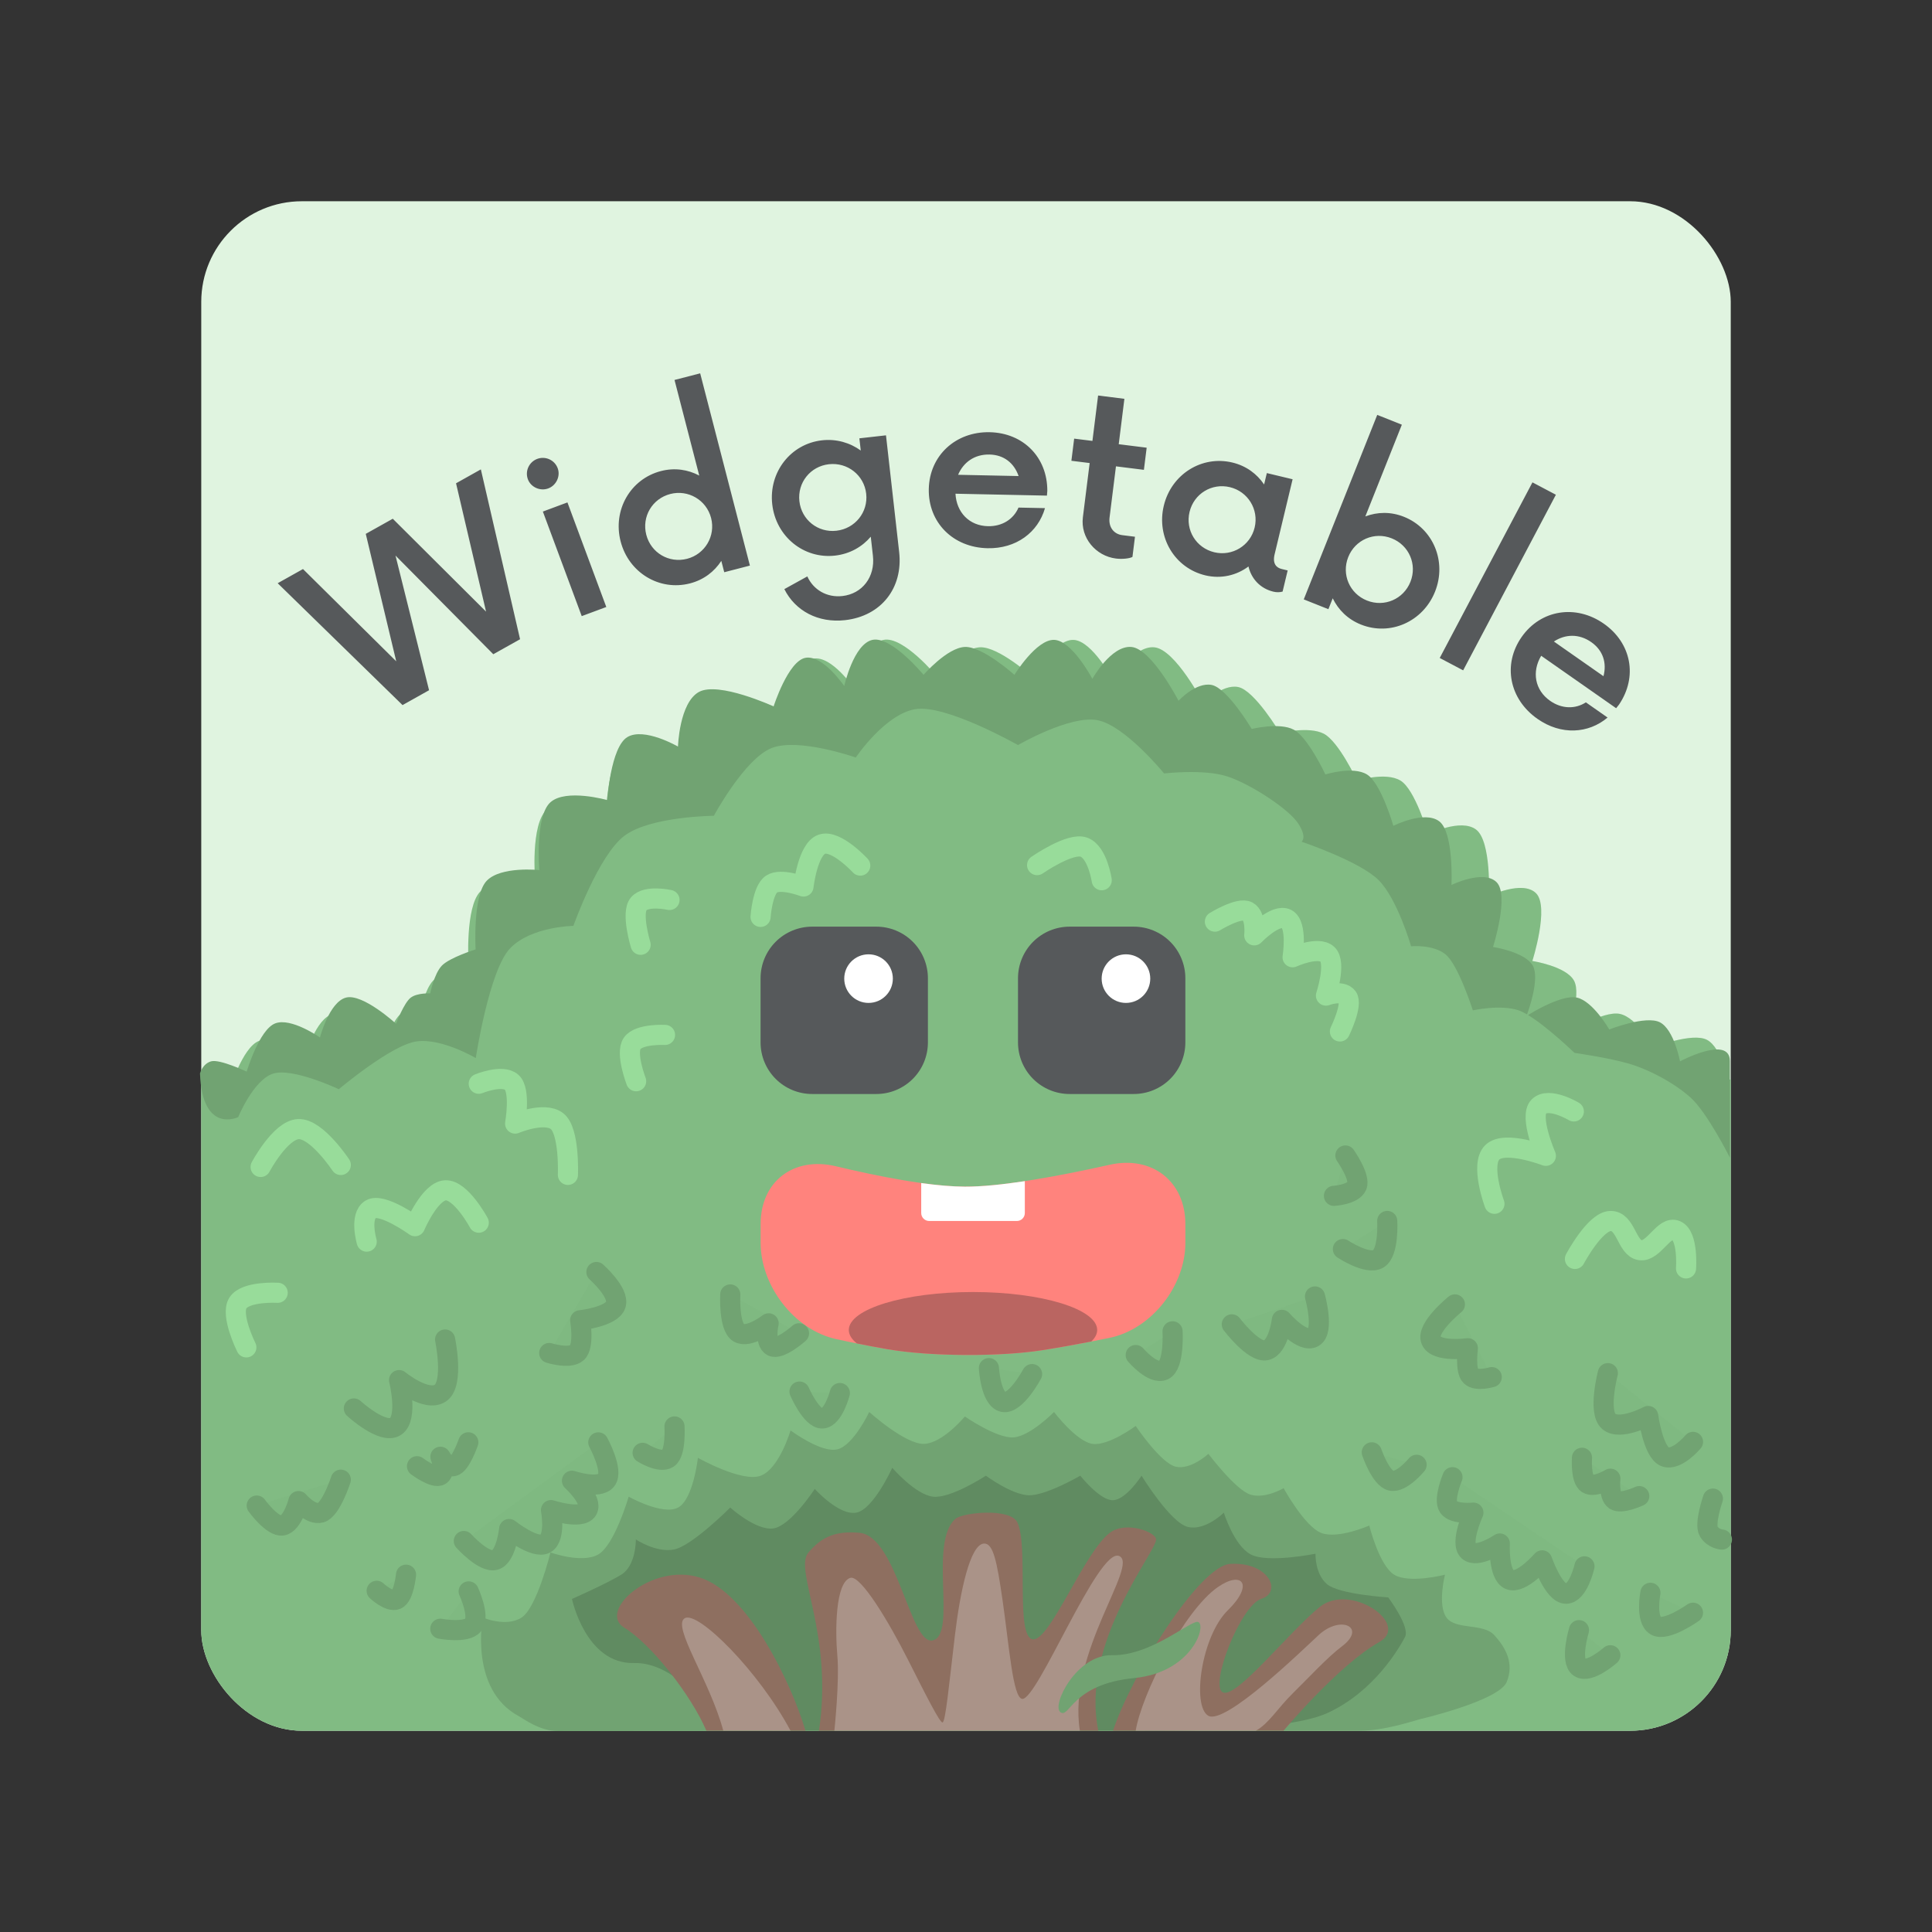 <?xml version="1.0" encoding="UTF-8"?>
<svg version="1.1" viewBox="0 0 192 192" xml:space="preserve" xmlns="http://www.w3.org/2000/svg" xmlns:serif="http://www.serif.com/"><rect x="0" y="0" width="192" height="192" fill="#333333" stroke="none"/><defs><clipPath id="clipPath425"><rect class="a" x="20.063" y="20.029" width="152" height="152" rx="10" fill="#e0f4e0"/></clipPath><clipPath id="clipPath429"><rect class="a" x="20.063" y="20.029" width="152" height="152" rx="10" fill="#e0f4e0"/></clipPath></defs>
	 <rect class="a" x="20" y="20" width="152" height="152" rx="10" fill="#e0f4e0"/><g transform="translate(-.064 -.029)" clip-rule="evenodd" fill-rule="evenodd" stroke-linecap="round" stroke-linejoin="round" stroke-miterlimit="2"><g id="main-layer" serif:id="main layer">
        
        <g id="head">
            <path id="head-bg" d="m18.017 156.04v-47.484c0.115-0.298 0.437-0.942 1.119-1.136 0.896-0.253 3.696 1.071 3.696 1.071s1.299-4.376 2.964-5.014c1.665-0.638 4.648 1.464 4.648 1.464s0.963-3.69 2.707-4.145c1.744-0.455 5.197 2.718 5.197 2.718s0.842-2.207 1.537-2.718c0.696-0.511 2.013-0.43 2.013-0.43s0.402-2.034 1.208-2.883c0.806-0.849 3.513-1.692 3.513-1.692s-0.323-5.597 1.155-7.137c1.48-1.539 5.469-1.108 5.469-1.108s-0.476-5.613 1.157-7.053c1.632-1.439 5.906-0.22 5.906-0.22s0.337-5.506 2.086-6.551c1.749-1.045 5.258 0.988 5.258 0.988s0.135-4.54 2.172-5.673c2.037-1.131 7.765 1.5 7.765 1.5s1.506-4.72 3.312-5.051c1.807-0.33 4.028 2.928 4.028 2.928s0.974-4.373 2.937-4.792c1.965-0.419 5.307 3.634 5.307 3.634s2.444-2.823 4.29-2.899c1.847-0.075 5.152 2.899 5.152 2.899s2.275-3.704 4.136-3.634c1.859 0.07 3.962 4.048 3.962 4.048s1.947-3.487 4.052-3.313 4.904 5.594 4.904 5.594 1.804-1.966 3.44-1.647c1.635 0.32 4.165 4.575 4.165 4.575s2.879-0.71 4.362 0.073c1.483 0.783 3.293 4.654 3.293 4.654s2.85-0.896 4.319 0c1.468 0.896 2.745 5.337 2.745 5.337s3.216-1.623 4.758-0.476c1.541 1.148 1.281 6.624 1.281 6.624s3.33-1.635 4.684-0.293c1.353 1.343-0.366 6.734-0.366 6.734s3.345 0.511 4.136 1.948c0.789 1.437-0.659 5.225-0.659 5.225s3.556-2.276 5.232-1.913c1.677 0.363 3.367 3.313 3.367 3.313s3.808-1.5 5.27-0.741c1.462 0.757 2.086 4.053 2.086 4.053s5.177-2.758 5.177-0.027v48.647c0 8.72-5.348 16.2-12.941 19.337-0.266-0.305-0.438-0.531-0.438-0.531s-0.275 0.468-0.71 0.966c-2.138 0.739-4.435 1.141-6.824 1.141h-5.171c-0.554-0.222-1.554-1.669-1.554-1.669s-0.919 1.447-1.3 1.669h-100.88c-1.078-0.21-1.382-1.525-1.382-1.525s-0.395 1.314-1.122 1.525h-5.705c-2.449 0-4.8-0.421-6.984-1.196-0.256-0.465-0.389-0.885-0.389-0.885s-0.13 0.264-0.353 0.604c-7.723-3.075-13.187-10.623-13.187-19.437z" clip-path="url(#clipPath429)" fill="#98dc9a" stroke-width="1.046"/>
            <path id="head-bg-darkner" d="m18.017 156.04v-47.484c0.115-0.298 0.437-0.942 1.119-1.136 0.896-0.253 3.696 1.071 3.696 1.071s1.299-4.376 2.964-5.014c1.665-0.638 4.648 1.464 4.648 1.464s0.963-3.69 2.707-4.145c1.744-0.455 5.197 2.718 5.197 2.718s0.842-2.207 1.537-2.718c0.696-0.511 2.013-0.43 2.013-0.43s0.402-2.034 1.208-2.883c0.806-0.849 3.513-1.692 3.513-1.692s-0.323-5.597 1.155-7.137c1.48-1.539 5.469-1.108 5.469-1.108s-0.476-5.613 1.157-7.053c1.632-1.439 5.906-0.22 5.906-0.22s0.337-5.506 2.086-6.551c1.749-1.045 5.258 0.988 5.258 0.988s0.135-4.54 2.172-5.673c2.037-1.131 7.765 1.5 7.765 1.5s1.506-4.72 3.312-5.051c1.807-0.33 4.028 2.928 4.028 2.928s0.974-4.373 2.937-4.792c1.965-0.419 5.307 3.634 5.307 3.634s2.444-2.823 4.29-2.899c1.847-0.075 5.152 2.899 5.152 2.899s2.275-3.704 4.136-3.634c1.859 0.07 3.962 4.048 3.962 4.048s1.947-3.487 4.052-3.313 4.904 5.594 4.904 5.594 1.804-1.966 3.44-1.647c1.635 0.32 4.165 4.575 4.165 4.575s2.879-0.71 4.362 0.073c1.483 0.783 3.293 4.654 3.293 4.654s2.85-0.896 4.319 0c1.468 0.896 2.745 5.337 2.745 5.337s3.216-1.623 4.758-0.476c1.541 1.148 1.281 6.624 1.281 6.624s3.33-1.635 4.684-0.293c1.353 1.343-0.366 6.734-0.366 6.734s3.345 0.511 4.136 1.948c0.789 1.437-0.659 5.225-0.659 5.225s3.556-2.276 5.232-1.913c1.677 0.363 3.367 3.313 3.367 3.313s3.808-1.5 5.27-0.741c1.462 0.757 2.086 4.053 2.086 4.053s5.177-2.758 5.177-0.027v48.647c0 8.72-5.348 16.2-12.941 19.337-0.266-0.305-0.438-0.531-0.438-0.531s-0.275 0.468-0.71 0.966c-2.138 0.739-4.435 1.141-6.824 1.141h-5.171c-0.554-0.222-1.554-1.669-1.554-1.669s-0.919 1.447-1.3 1.669h-100.88c-1.078-0.21-1.382-1.525-1.382-1.525s-0.395 1.314-1.122 1.525h-5.705c-2.449 0-4.8-0.421-6.984-1.196-0.256-0.465-0.389-0.885-0.389-0.885s-0.13 0.264-0.353 0.604c-7.723-3.075-13.187-10.623-13.187-19.437z" clip-path="url(#clipPath425)" fill-opacity=".15" stroke-width="1.046"/>
            <path id="head-bg-shading" d="m86.772 63.618c-1.879 0.401-2.809 4.585-2.809 4.585s-2.124-3.117-3.851-2.801c-1.728 0.316-3.168 4.83-3.168 4.83s-5.478-2.517-7.426-1.435-2.077 5.424-2.077 5.424-3.354-1.942-5.027-0.943-1.995 6.264-1.995 6.264-4.088-1.166-5.649 0.211c-1.561 1.376-1.106 6.744-1.106 6.744s-3.815-0.411-5.229 1.061c-1.415 1.472-1.106 6.824-1.106 6.824s-2.589 0.806-3.36 1.618-1.155 2.756-1.155 2.756-1.259-0.077-1.924 0.412c-0.666 0.488-1.471 2.598-1.471 2.598s-3.302-3.033-4.97-2.598-2.589 3.964-2.589 3.964-2.853-2.01-4.445-1.4c-1.593 0.61-2.836 4.795-2.836 4.795s-2.677-1.266-3.534-1.024c-0.831 0.236-1.09 1.143-1.106 1.201 0.225 6.074 3.797 4.343 3.797 4.343s1.487-3.633 3.416-4.306c1.928-0.673 6.582 1.534 6.582 1.534s5.215-4.401 7.722-4.751c2.506-0.351 5.89 1.655 5.89 1.655s1.322-8.739 3.415-10.911c2.093-2.173 6.286-2.228 6.286-2.228s2.498-7.05 5.098-8.971 8.86-1.968 8.86-1.968 3.065-5.674 5.741-6.731c2.676-1.058 8.365 0.94 8.365 0.94s2.864-4.268 5.89-4.801c3.025-0.533 10.23 3.564 10.23 3.564s5.141-2.988 7.885-2.475 6.632 5.296 6.632 5.296 3.954-0.465 6.286 0.297c2.332 0.763 6.079 3.224 7.029 4.653 0.949 1.429 0.346 1.831 0.346 1.831s5.807 1.951 7.672 3.83 3.217 6.565 3.217 6.565 2.15-0.21 3.415 0.798c1.266 1.008 2.723 5.57 2.723 5.57s2.734-0.615 4.553 0c0.246 0.083 0.53 0.226 0.831 0.402 0.158-0.427 1.28-3.558 0.575-4.84-0.755-1.374-3.955-1.864-3.955-1.864s1.644-5.155 0.35-6.439c-1.295-1.284-4.48 0.28-4.48 0.28s0.249-5.237-1.225-6.334c-1.473-1.098-4.55 0.455-4.55 0.455s-1.221-4.248-2.625-5.105-4.13 0-4.13 0-1.73-3.702-3.149-4.451c-1.418-0.749-4.171-0.07-4.171-0.07s-2.419-4.069-3.983-4.374c-1.565-0.306-3.29 1.574-3.29 1.574s-2.677-5.183-4.69-5.35-3.876 3.168-3.876 3.168-2.01-3.805-3.789-3.872-3.955 3.476-3.955 3.476-3.161-2.844-4.927-2.772-4.103 2.772-4.103 2.772-3.196-3.877-5.075-3.476zm69.321 35.528c-1.588 0.169-3.814 1.532-4.174 1.757 1.925 1.158 4.614 3.759 4.614 3.759s3.247 0.459 5.296 1.039c2.049 0.581 4.599 1.923 6.255 3.416 1.655 1.493 3.891 5.95 3.891 5.95v-9.59c0-2.611-4.951 0.026-4.951 0.026s-0.597-3.152-1.995-3.876c-1.399-0.724-5.039 0.709-5.039 0.709s-1.617-2.821-3.221-3.168c-0.2-0.044-0.429-0.048-0.676-0.022z" fill="#71a372" fill-rule="nonzero"/>
            <g id="shadow" fill-rule="nonzero">
                <path d="m51.602 170.57c-4.926-2.673-3.563-9.791-3.563-9.791s2.332 0.994 3.86 0c1.529-0.994 2.871-6.47 2.871-6.47s3.128 1.133 4.752 0.198c1.623-0.935 3.019-5.741 3.019-5.741s3.374 1.894 4.9 1.088c1.525-0.805 1.98-4.949 1.98-4.949s4.376 2.469 6.233 1.782c1.857-0.688 2.973-4.505 2.973-4.505s3.05 2.274 4.652 1.881c1.603-0.392 3.168-3.712 3.168-3.712s3.581 3.227 5.445 3.168c1.863-0.06 4.058-2.722 4.058-2.722s3.187 2.209 4.851 2.078 4.009-2.524 4.009-2.524 2.227 2.927 3.811 3.168c1.585 0.24 4.306-1.782 4.306-1.782s2.513 3.747 4.009 4.059 3.218-1.287 3.218-1.287 2.729 3.625 4.196 4.059c1.467 0.433 3.277-0.644 3.277-0.644s2.101 3.835 3.762 4.455 4.752-0.743 4.752-0.743 0.98 3.966 2.474 4.884c1.495 0.918 5.049 0 5.049 0s-0.763 3 0.148 4.259c0.912 1.259 3.643 0.53 4.752 1.747 1.109 1.216 2.005 2.772 1.237 4.652-0.767 1.88-8.661 3.713-8.661 3.713-0.786 0.206-3.498 1.138-5.991 1.138h-39.199l-40.445 0.03c-1.803 2e-3 -3.369-1.199-3.903-1.489z" fill="#71a372"/>
                <path d="m56.906 158.93s3.418-1.504 4.904-2.416c1.485-0.912 1.443-3.498 1.443-3.498s2.01 1.346 3.792 1.001 5.588-4.169 5.588-4.169 2.592 2.344 4.311 2.069 4.089-3.92 4.089-3.92 2.416 2.683 4.13 2.356c1.713-0.326 3.569-4.456 3.569-4.456s2.293 2.659 4.051 2.87c1.757 0.211 5.259-2.086 5.259-2.086s2.551 1.889 4.244 1.946c1.692 0.058 5.136-1.946 5.136-1.946s1.953 2.48 3.253 2.436c1.3-0.043 2.836-2.436 2.836-2.436s2.874 4.693 4.613 5.096 3.564-1.424 3.564-1.424 0.994 3.247 2.662 4.148 6.445-0.064 6.445-0.064-0.066 1.978 1.126 3.01 6.103 1.33 6.103 1.33 2.207 2.931 1.666 3.944c-0.54 1.013-3.004 5.385-7.707 7.546-4.703 2.162-20.194 1.756-20.194 1.756h-39.844s-4.053-6.856-8.863-6.724c-4.811 0.132-6.176-6.369-6.176-6.369z" fill-opacity=".15"/>
            </g>
            <g id="stem">
                <path d="m62.095 161.78c-2.677-1.63 2.723-6.489 7.524-4.974 4.8 1.515 9.083 10.456 10.493 15.22h-9.85c-1.526-3.564-5.489-8.616-8.167-10.246zm19.353 10.246c1.461-9.503-2.498-15.947-1.064-17.683 1.41-1.708 2.895-2.177 5.083-1.987 3.757 0.325 5.073 11.291 7.316 10.688 2.393-0.644-0.453-9.737 2.231-12.075 0.728-0.634 5.461-1.118 6.157 0.36 1.145 2.429-0.251 11.51 1.57 11.614 1.708 0.097 5.117-8.754 7.646-10.609 1.602-1.175 4.57-0.047 4.57 0.685 0 1.286-7.556 10.26-5.742 19.007zm29.227 0c1.807-5.519 8.598-16.415 11.656-16.581 3.864-0.211 5.173 2.821 3.094 3.469-2.079 0.649-5.191 8.657-3.836 9.301 1.355 0.643 6.579-6.029 9.627-8.489s9.082 1.714 5.914 3.493c-4.056 2.278-9.503 8.807-9.503 8.807z" fill="#8e6f60"/>
                <path d="m71.945 172.03c-1.336-4.994-5.153-10.42-3.828-11.185s7.408 5.34 10.51 11.185zm40.982 0c0.582-3.598 4.788-11.942 8.17-14.281 2.429-1.68 3.603-0.245 0.99 2.305-2.612 2.549-3.601 9.47-1.96 10.476 1.642 1.006 9.29-6.442 10.975-8.003 2.223-2.06 4.814-0.757 2.318 1.117-1.411 1.059-3.276 3.088-4.876 4.659-1.534 1.508-2.382 3.02-3.688 3.727zm-29.945 0s0.524-4.923 0.297-7.454c-0.226-2.53-0.198-7.279 1.288-7.74 1.015-0.315 3.823 4.359 5.716 8.106 1.884 3.73 3.19 6.314 3.451 6.265 0.295-0.055 0.643-3.733 1.231-8.68 0.499-4.202 1.496-9.077 2.905-9.101 0.902-0.016 1.263 1.74 1.831 5.658 0.649 4.475 1.015 9.642 1.941 9.778 1.492 0.22 7.548-15.029 9.627-14.205 2.079 0.823-5.166 9.618-3.885 17.373z" fill="#fff" fill-opacity=".25"/>
            </g>
            <path id="leaf" d="m105.45 170.19c0.917 0.646 1.119-2.792 7.323-3.395 6.205-0.603 7.427-5.999 6.125-5.565s-4.767 3.359-8.32 3.29-6.044 5.024-5.128 5.67z" fill="#71a372" fill-rule="nonzero"/>
            <g id="leefies" stroke-width="2px">
                <g id="darker" stroke="#71a372">
                    <path d="m25.578 149.65s1.555 2.151 2.563 1.98c1.009-0.17 1.584-2.425 1.584-2.425s1.212 1.436 2.228 1.148c1.016-0.287 1.979-3.276 1.979-3.276" fill="#71a372" fill-opacity=".1" fill-rule="nonzero"/>
                    <path d="m41.505 145.74s1.733 1.299 2.327 0.891c0.593-0.408 0-1.831 0-1.831s0.567 1.079 1.286 0.94c0.72-0.139 1.485-2.376 1.485-2.376" fill="#71a372" fill-opacity=".1" fill-rule="nonzero"/>
                    <path d="m40.416 156.52s-0.204 2.152-0.94 2.461c-0.737 0.31-1.98-0.861-1.98-0.861" fill="#71a372" fill-opacity=".1" fill-rule="nonzero"/>
                    <path d="m46.64 158.18s1.139 2.445 0.461 3.323c-0.678 0.879-3.282 0.389-3.282 0.389" fill="#71a372" fill-opacity=".1" fill-rule="nonzero"/>
                    <path d="m133.52 124.16s2.436 1.613 3.514 0.975c1.079-0.638 0.891-3.769 0.891-3.769" fill="#71a372" fill-opacity=".1" fill-rule="nonzero"/>
                    <path d="m144.65 129.66s-2.879 2.323-2.376 3.564c0.503 1.24 3.663 0.791 3.663 0.791s-0.294 2.216 0.297 2.772c0.59 0.557 2.078 0.099 2.078 0.099" fill="#71a372" fill-opacity=".1" fill-rule="nonzero"/>
                    <path d="m59.522 143.37s1.546 2.818 0.792 3.762c-0.755 0.944-3.408 0.05-3.408 0.05s2.123 1.935 1.527 2.92c-0.597 0.985-3.613 0-3.613 0s0.508 2.728-0.545 3.323-3.613-1.442-3.613-1.442-0.271 2.721-1.386 3.069c-1.115 0.347-3.118-1.881-3.118-1.881" fill="#71a372" fill-opacity=".1" fill-rule="nonzero"/>
                    <path d="m132.63 118.87s1.908-0.113 2.278-0.989c0.371-0.877-1.139-3.02-1.139-3.02" fill="#71a372" fill-opacity=".1" fill-rule="nonzero"/>
                    <path d="m63.927 144.41s1.713 1.075 2.524 0.544c0.811-0.53 0.643-3.168 0.643-3.168" fill="#71a372" fill-opacity=".1" fill-rule="nonzero"/>
                    <path d="m72.638 128.67s-0.172 3.226 0.841 3.811 2.97-0.94 2.97-0.94-0.43 1.867 0.347 2.277c0.776 0.409 2.672-1.287 2.672-1.287" fill="#71a372" fill-opacity=".1" fill-rule="nonzero"/>
                    <path d="m159.85 136.49s-1.011 3.855 0.099 4.802c1.11 0.946 3.91-0.545 3.91-0.545s0.5 3.636 1.683 4.059c1.183 0.422 2.772-1.485 2.772-1.485" fill="#71a372" fill-opacity=".1" fill-rule="nonzero"/>
                    <path d="m79.518 138.32s1.183 2.73 2.277 2.673c1.093-0.057 1.732-2.525 1.732-2.525" fill="#71a372" fill-opacity=".1" fill-rule="nonzero"/>
                    <path d="m98.341 135.99s0.172 3.111 1.42 3.366 2.871-2.772 2.871-2.772" fill="#71a372" fill-opacity=".1" fill-rule="nonzero"/>
                    <path d="m112.93 134.69s1.691 1.992 2.772 1.504c1.081-0.487 0.891-3.86 0.891-3.86" fill="#71a372" fill-opacity=".1" fill-rule="nonzero"/>
                    <path d="m170.29 148.96s-0.868 2.518-0.42 3.263c0.449 0.746 1.316 0.807 1.316 0.807" fill="#71a372" fill-opacity=".1" fill-rule="nonzero"/>
                    <path d="m157.28 144.9s-0.15 2.125 0.545 2.574c0.694 0.449 2.276-0.495 2.276-0.495s-0.191 1.691 0.446 2.128c0.636 0.437 2.425-0.396 2.425-0.396" fill="#71a372" fill-opacity=".1" fill-rule="nonzero"/>
                    <path d="m156.98 162.03s-0.921 3.059 0.05 3.71c0.97 0.65 3.068-1.215 3.068-1.215" fill="#71a372" fill-opacity=".1" fill-rule="nonzero"/>
                    <path d="m164.08 158.32s-0.515 2.647 0.519 3.267c1.035 0.62 3.713-1.287 3.713-1.287" fill="#71a372" fill-opacity=".1" fill-rule="nonzero"/>
                    <path d="m144.41 146.83s-0.923 2.214-0.396 2.97c0.528 0.756 2.475 0.554 2.475 0.554s-1.366 3.016-0.495 3.802 3.118-0.736 3.118-0.736-0.177 3.131 0.98 3.598 3.227-1.922 3.227-1.922 1.15 3.334 2.376 3.316c1.227-0.018 1.832-2.722 1.832-2.722" fill="#71a372" fill-opacity=".1" fill-rule="nonzero"/>
                    <path d="m136.39 144.36s0.886 2.604 1.93 2.822c1.044 0.217 2.525-1.584 2.525-1.584" fill="#71a372" fill-opacity=".1" fill-rule="nonzero"/>
                    <path d="m122.48 131.64s2.168 2.858 3.415 2.573c1.247-0.284 1.56-3.019 1.56-3.019s2.033 2.361 3.142 1.733c1.11-0.629 0.149-4.059 0.149-4.059" fill="#71a372" fill-opacity=".1" fill-rule="nonzero"/>
                    <path d="m54.644 134.49s2.028 0.642 2.765-0.035c0.736-0.676 0.315-3.22 0.315-3.22s3.143-0.329 3.535-1.54c0.391-1.211-1.925-3.255-1.925-3.255" fill="#71a372" fill-opacity=".1" fill-rule="nonzero"/>
                    <path d="m35.231 140s2.87 2.637 4.146 1.785c1.276-0.851 0.346-4.603 0.346-4.603s2.724 2.233 4.109 1.287c1.384-0.945 0.466-5.321 0.466-5.321" fill="none"/>
                </g>
                <g id="lighter" fill="none" stroke="#98dc9a">
                    <path d="m156.58 125.14s1.983-3.737 3.534-3.769 1.599 2.714 2.955 2.901c1.357 0.188 2.351-2.486 3.57-1.96 1.22 0.527 0.98 3.772 0.98 3.772" stroke-linecap="butt"/>
                    <path d="m63.283 107.48s-1.076-2.782-0.396-3.762c0.68-0.979 3.267-0.841 3.267-0.841"/>
                    <path d="m24.545 133.93s-1.606-3.203-0.84-4.41c0.766-1.206 3.955-1.015 3.955-1.015"/>
                    <path d="m25.964 116s1.957-3.688 3.761-3.762c1.804-0.075 4.207 3.564 4.207 3.564"/>
                    <path d="m36.506 123.42s-0.74-2.533 0.396-3.217 4.405 1.683 4.405 1.683 1.473-3.488 3.02-3.564c1.546-0.076 3.316 3.217 3.316 3.217"/>
                    <path d="m47.643 107.73s2.341-0.962 3.266-0.149c0.926 0.813 0.347 4.108 0.347 4.108s2.886-1.225 4.157-0.248c1.272 0.977 1.089 5.347 1.089 5.347"/>
                    <path d="m63.729 93.921s-0.964-3.144-0.198-4.059c0.765-0.914 3.068-0.396 3.068-0.396"/>
                    <path d="m75.648 91.149s0.177-2.658 1.098-3.266c0.921-0.609 3.168 0.247 3.168 0.247s0.417-3.73 1.831-4.207 3.811 2.128 3.811 2.128"/>
                    <path d="m103.13 86.002s3.292-2.288 4.653-1.782 1.767 3.285 1.767 3.285"/>
                    <path d="m120.8 91.62s2.408-1.487 3.267-1.015 0.643 2.376 0.643 2.376 2.11-2.201 3.217-1.634c1.108 0.567 0.594 3.812 0.594 3.812s2.55-1.164 3.465-0.292-0.149 4.103-0.149 4.103 1.566-0.602 2.129 0.148c0.563 0.751-0.743 3.416-0.743 3.416"/>
                    <path d="m148.58 119.66s-1.457-3.901-0.21-5.117c1.247-1.217 5.32 0.35 5.32 0.35s-1.697-3.902-0.7-4.9c0.996-0.999 3.479 0.49 3.479 0.49" stroke-linecap="butt"/>
                </g>
            </g>
        </g>
        <g id="face">
            <g id="eyes">
                <path id="left" d="m80.776 108.75h6.375c1.359 0 2.664-0.541 3.626-1.502 0.961-0.961 1.502-2.266 1.502-3.626v-6.375c0-1.359-0.541-2.665-1.502-3.626-0.962-0.961-2.267-1.502-3.626-1.502h-6.375c-1.36 0-2.665 0.541-3.626 1.502s-1.502 2.267-1.502 3.626v6.375c0 1.36 0.541 2.665 1.502 3.626s2.266 1.502 3.626 1.502z" fill="#56595b" fill-rule="nonzero"/>
                <circle cx="86.379" cy="97.283" r="2.415" fill="#fff"/>
                <path id="right" d="m106.36 108.75h6.375c1.359 0 2.665-0.541 3.626-1.502s1.502-2.266 1.502-3.626v-6.375c0-1.359-0.541-2.665-1.502-3.626s-2.267-1.502-3.626-1.502h-6.375c-1.359 0-2.664 0.541-3.626 1.502-0.961 0.961-1.502 2.267-1.502 3.626v6.375c0 1.36 0.541 2.665 1.502 3.626 0.962 0.961 2.267 1.502 3.626 1.502z" fill="#56595b" fill-rule="nonzero"/>
                <circle cx="111.96" cy="97.283" r="2.415" fill="#fff"/>
            </g>
            <g id="mouth">
                
                <path d="m83.129 115.93c4.194 1.003 9.279 2.01 12.821 2.024 3.741 0.015 9.657-1.11 14.399-2.173 4.169-0.935 7.514 1.621 7.515 5.894l1e-3 1.866c1e-3 4.273-3.359 8.582-7.544 9.443-2.093 0.431-4.414 0.871-6.678 1.226-4.217 0.662-11.17 0.631-15.376-0.097-1.739-0.3-3.484-0.653-5.097-1.004-4.174-0.91-7.516-5.295-7.516-9.568v-1.866c0-4.273 3.319-6.738 7.475-5.745z" fill="#ff837d" fill-rule="nonzero"/>
                <path d="m101.91 117.41v3.168c0 0.437-0.355 0.792-0.792 0.792h-8.713c-0.438 0-0.792-0.355-0.792-0.792v-2.979c1.572 0.218 3.057 0.353 4.339 0.358 1.657 6e-3 3.739-0.21 5.958-0.547z" fill="#fff"/>
                <path d="m85.221 133.54c-0.519-0.417-0.803-0.868-0.803-1.34 0-2.082 5.53-3.771 12.341-3.771 6.812 0 12.342 1.689 12.342 3.771 0 0.399-0.204 0.784-0.581 1.145-1.584 0.309-3.245 0.609-4.877 0.865-4.217 0.662-11.17 0.631-15.376-0.097-1.023-0.176-2.047-0.371-3.046-0.573z" fill="#ba6561"/>
            </g>
        </g>
        <path d="m45.385 48.058 2.983 12.753-9.27-9.23-2.684 1.503 3.028 12.665-9.267-9.169-2.515 1.409 12.409 12.111 2.635-1.477-3.335-13.382 9.719 9.805 2.66-1.49-3.897-16.88zm9.163 0.51c0.806-0.299 1.23-1.226 0.94-2.005-0.309-0.832-1.226-1.23-2.031-0.931s-1.24 1.2-0.931 2.031c0.29 0.78 1.217 1.204 2.022 0.905zm3.327 12.691 2.442-0.907-3.862-10.393-2.442 0.908zm9.222-23.469 2.458 9.5c-1.128-0.596-2.441-0.801-3.809-0.447-3.032 0.785-4.809 3.878-4.004 6.991s3.859 4.957 6.891 4.173c1.369-0.354 2.418-1.17 3.115-2.238l0.291 1.128 2.55-0.66-4.942-19.106zm1.247 17.772c-1.797 0.465-3.588-0.589-4.053-2.387s0.59-3.589 2.388-4.054c1.771-0.458 3.588 0.59 4.053 2.388s-0.617 3.595-2.388 4.053zm17.124-11.972 0.137 1.212c-1.064-0.772-2.42-1.177-3.853-1.015-3.112 0.351-5.305 3.165-4.944 6.36s3.126 5.449 6.238 5.098c1.46-0.165 2.692-0.862 3.554-1.88l0.214 1.901c0.236 2.093-1.052 3.773-3.035 3.997-1.543 0.174-2.888-0.623-3.484-1.95l-2.284 1.262c1.081 2.165 3.367 3.385 6.038 3.084 3.581-0.405 5.777-3.191 5.372-6.771l-1.309-11.596zm-2.282 9.184c-1.846 0.209-3.47-1.086-3.679-2.932-0.208-1.845 1.087-3.47 2.932-3.678 1.846-0.208 3.498 1.083 3.706 2.929 0.208 1.845-1.114 3.473-2.959 3.681zm20.959-3.961c0.014-3.327-2.375-5.761-5.728-5.831-3.381-0.07-5.981 2.316-6.051 5.641-0.069 3.326 2.402 5.817 5.839 5.888 2.854 0.06 5.023-1.586 5.71-3.984l-2.632-0.055c-0.496 1.154-1.62 1.879-3.033 1.85-1.857-0.039-3.132-1.368-3.232-3.228l9.089 0.189zm-5.747-3.613c1.441 0.03 2.45 0.855 2.894 2.139l-6.013-0.125c0.525-1.236 1.623-2.045 3.119-2.014zm15.346 1.521 0.275-2.2-2.777-0.347 0.563-4.511-2.613-0.327-0.563 4.511-1.816-0.227-0.275 2.201 1.816 0.226-0.674 5.391c-0.254 2.036 1.279 3.847 3.287 4.098 0.632 0.079 1.34 0 1.639-0.158l0.251-2.008-1.265-0.158c-0.825-0.103-1.382-0.787-1.261-1.75l0.636-5.088zm13.694 9.855c-0.512-0.122-0.932-0.508-0.706-1.452l1.79-7.466-2.561-0.614-0.271 1.132c-0.716-1.055-1.779-1.852-3.154-2.181-3.046-0.73-6.066 1.168-6.816 4.294-0.749 3.127 1.082 6.189 4.128 6.919 1.563 0.375 3.106 3e-3 4.287-0.882 0.281 1.207 1.157 2.187 2.478 2.504 0.323 0.077 0.639 0.068 0.914-9e-3l0.504-2.102zm-6.698-1.663c-1.806-0.433-2.892-2.204-2.459-4.01s2.204-2.892 4.01-2.459c1.779 0.427 2.892 2.204 2.459 4.01s-2.231 2.886-4.01 2.459zm18.843-3.527c-1.313-0.523-2.641-0.485-3.834-0.035l3.63-9.116-2.446-0.974-7.302 18.335 2.447 0.974 0.43-1.082c0.558 1.147 1.496 2.088 2.81 2.611 2.909 1.159 6.17-0.288 7.36-3.275 1.189-2.987-0.185-6.279-3.095-7.438zm-3.672 8.324c-1.725-0.687-2.547-2.596-1.86-4.321s2.596-2.547 4.321-1.86 2.547 2.596 1.86 4.321-2.596 2.547-4.321 1.86zm7.232 5.708 2.328 1.229 9.216-17.451-2.329-1.23zm17.824 4.623c1.862-2.757 1.229-6.109-1.519-8.032-2.77-1.938-6.258-1.402-8.165 1.324-1.906 2.725-1.238 6.17 1.578 8.14 2.339 1.637 5.057 1.475 6.962-0.135l-2.157-1.51c-1.054 0.684-2.391 0.661-3.55-0.149-1.521-1.065-1.842-2.879-0.891-4.48l7.449 5.212zm-2.767-6.199c1.181 0.826 1.56 2.073 1.216 3.388l-4.929-3.448c1.124-0.736 2.487-0.798 3.713 0.06z" fill="#56595b" fill-rule="nonzero"/>
    </g></g></svg>
